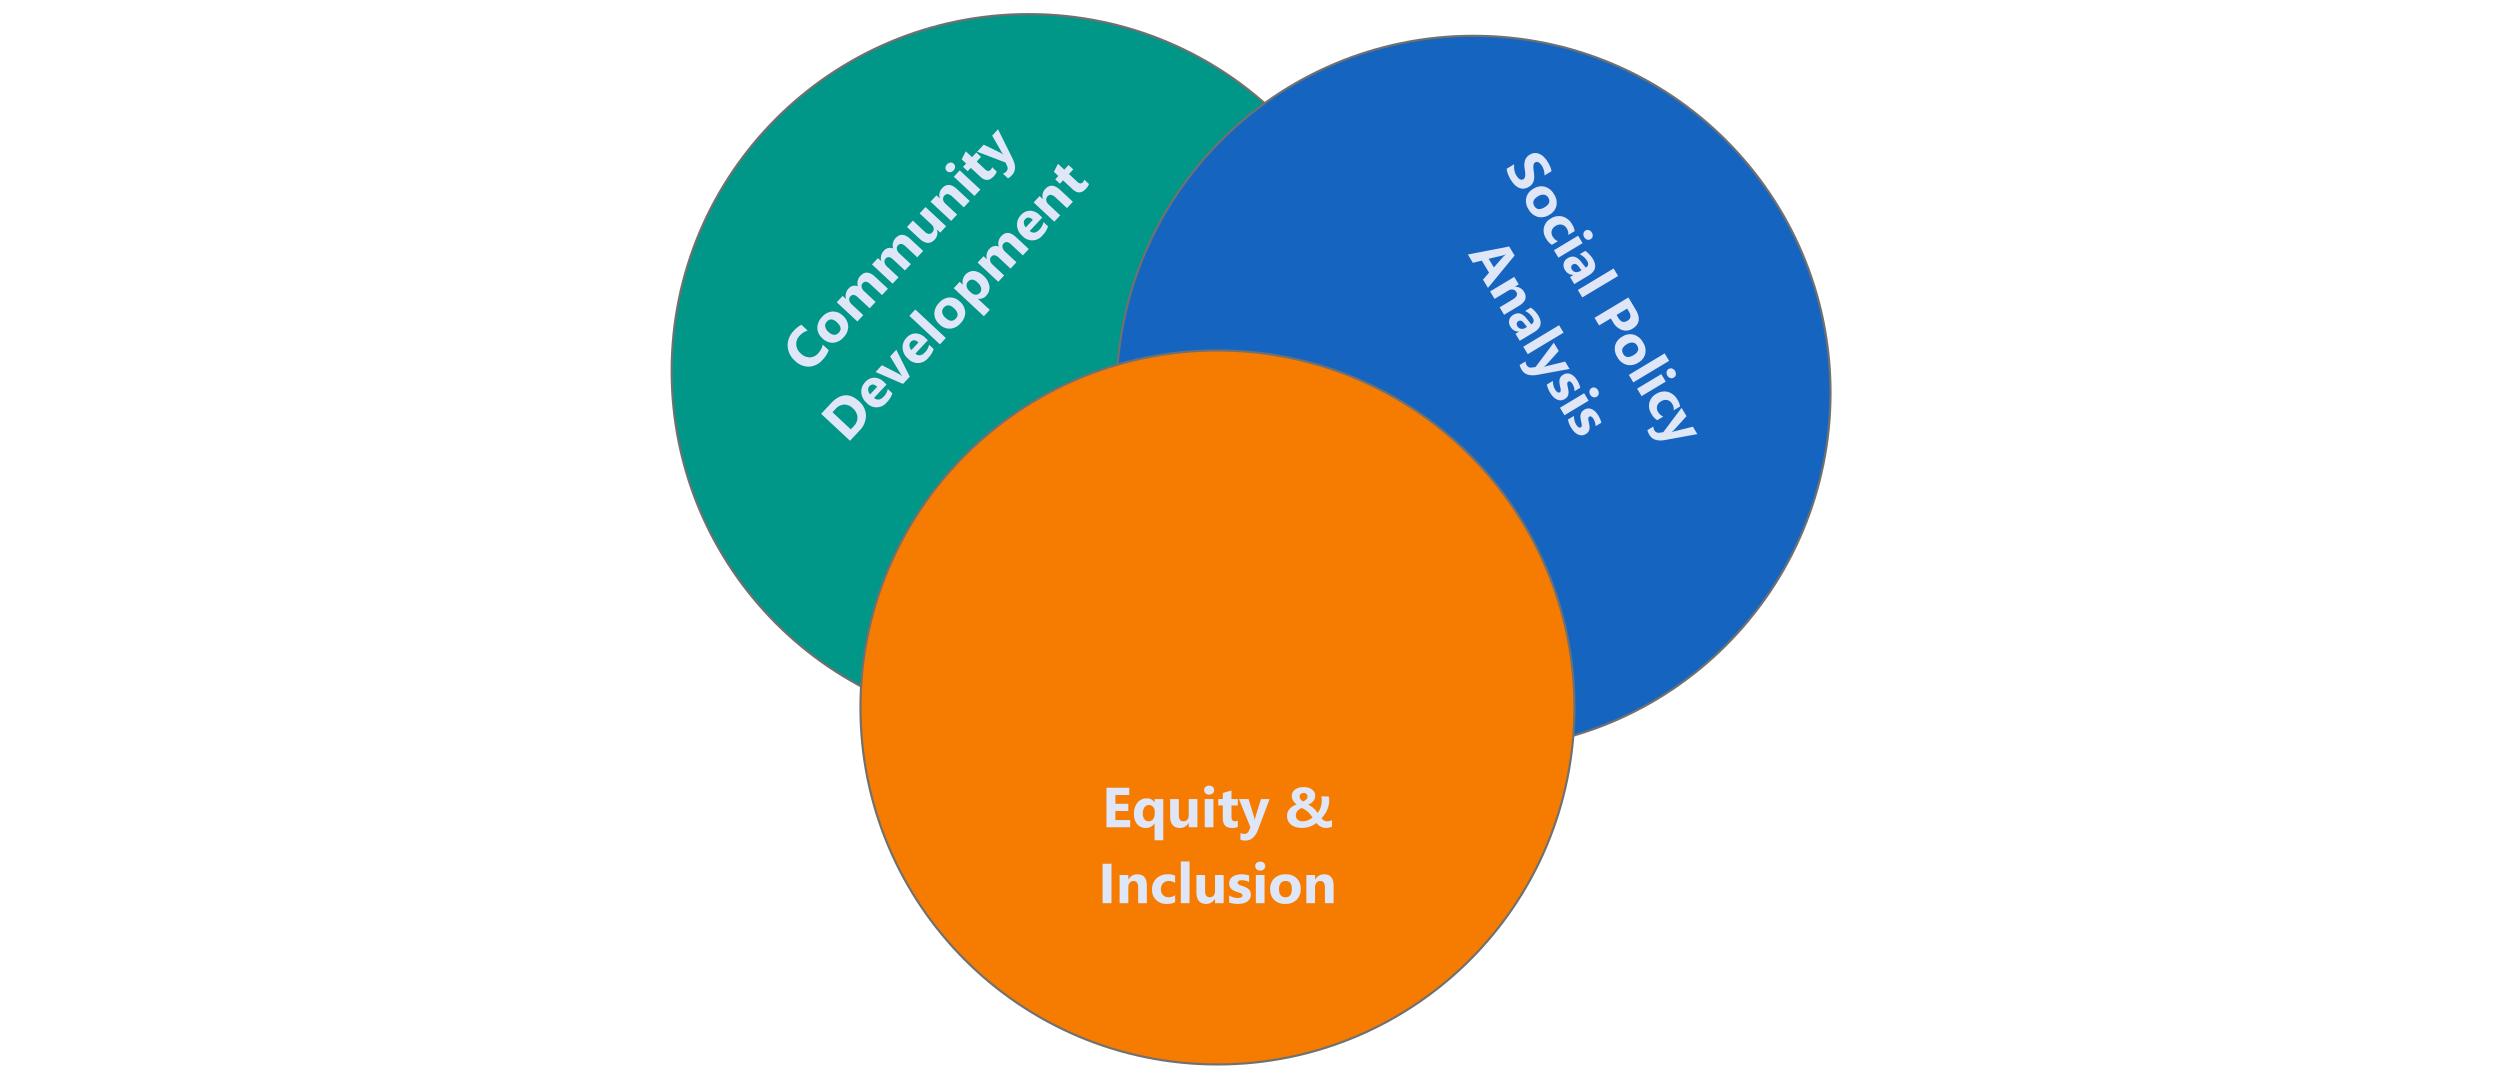 <svg xmlns="http://www.w3.org/2000/svg" width="1152" height="496" viewBox="0 0 1152 496">
  <g id="interconnection" transform="translate(-164 -377)">
    <path id="bg" d="M16,0H1136a16,16,0,0,1,16,16V480a16,16,0,0,1-16,16H16A16,16,0,0,1,0,480V16A16,16,0,0,1,16,0Z" transform="translate(164 377)" fill="none" opacity="0.1"/>
    <g id="cg" transform="translate(-96 7)">
      <g id="cdesign" transform="translate(569 376)" fill="#009688" style="mix-blend-mode: multiply;isolation: isolate">
        <path d="M 165 329.5 C 153.839 329.5 142.684 328.376 131.847 326.158 C 121.285 323.997 110.897 320.772 100.969 316.573 C 91.222 312.45 81.821 307.347 73.027 301.406 C 64.316 295.521 56.125 288.763 48.681 281.319 C 41.237 273.875 34.479 265.684 28.594 256.973 C 22.653 248.179 17.55 238.778 13.427 229.031 C 9.228 219.103 6.003 208.715 3.842 198.153 C 1.624 187.316 0.5 176.161 0.5 165 C 0.5 153.839 1.624 142.684 3.842 131.847 C 6.003 121.285 9.228 110.897 13.427 100.969 C 17.55 91.222 22.653 81.821 28.594 73.027 C 34.479 64.316 41.237 56.125 48.681 48.681 C 56.125 41.237 64.316 34.479 73.027 28.594 C 81.821 22.653 91.222 17.55 100.969 13.427 C 110.897 9.228 121.285 6.003 131.847 3.842 C 142.684 1.624 153.839 0.5 165 0.5 C 176.161 0.5 187.316 1.624 198.153 3.842 C 208.715 6.003 219.103 9.228 229.031 13.427 C 238.778 17.55 248.179 22.653 256.973 28.594 C 265.684 34.479 273.875 41.237 281.319 48.681 C 288.763 56.125 295.521 64.316 301.406 73.027 C 307.347 81.821 312.45 91.222 316.573 100.969 C 320.772 110.897 323.997 121.285 326.158 131.847 C 328.376 142.684 329.5 153.839 329.5 165 C 329.5 176.161 328.376 187.316 326.158 198.153 C 323.997 208.715 320.772 219.103 316.573 229.031 C 312.45 238.778 307.347 248.179 301.406 256.973 C 295.521 265.684 288.763 273.875 281.319 281.319 C 273.875 288.763 265.684 295.521 256.973 301.406 C 248.179 307.347 238.778 312.45 229.031 316.573 C 219.103 320.772 208.715 323.997 198.153 326.158 C 187.316 328.376 176.161 329.5 165 329.5 Z" stroke="none"/>
        <path d="M 165 1 C 153.872 1 142.752 2.121 131.947 4.332 C 121.418 6.487 111.061 9.702 101.164 13.888 C 91.447 17.998 82.074 23.085 73.307 29.008 C 64.622 34.875 56.456 41.613 49.034 49.034 C 41.613 56.456 34.875 64.622 29.008 73.307 C 23.085 82.074 17.998 91.447 13.888 101.164 C 9.702 111.061 6.487 121.418 4.332 131.947 C 2.121 142.752 1 153.872 1 165 C 1 176.128 2.121 187.248 4.332 198.053 C 6.487 208.582 9.702 218.939 13.888 228.836 C 17.998 238.553 23.085 247.926 29.008 256.693 C 34.875 265.378 41.613 273.544 49.034 280.966 C 56.456 288.387 64.622 295.125 73.307 300.992 C 82.074 306.915 91.447 312.002 101.164 316.112 C 111.061 320.298 121.418 323.513 131.947 325.668 C 142.752 327.879 153.872 329 165 329 C 176.128 329 187.248 327.879 198.053 325.668 C 208.582 323.513 218.939 320.298 228.836 316.112 C 238.553 312.002 247.926 306.915 256.693 300.992 C 265.378 295.125 273.544 288.387 280.966 280.966 C 288.387 273.544 295.125 265.378 300.992 256.693 C 306.915 247.926 312.002 238.553 316.112 228.836 C 320.298 218.939 323.513 208.582 325.668 198.053 C 327.879 187.248 329 176.128 329 165 C 329 153.872 327.879 142.752 325.668 131.947 C 323.513 121.418 320.298 111.061 316.112 101.164 C 312.002 91.447 306.915 82.074 300.992 73.307 C 295.125 64.622 288.387 56.456 280.966 49.034 C 273.544 41.613 265.378 34.875 256.693 29.008 C 247.926 23.085 238.553 17.998 228.836 13.888 C 218.939 9.702 208.582 6.487 198.053 4.332 C 187.248 2.121 176.128 1 165 1 M 165 0 C 256.127 0 330 73.873 330 165 C 330 256.127 256.127 330 165 330 C 73.873 330 0 256.127 0 165 C 0 73.873 73.873 0 165 0 Z" stroke="none" fill="#707070"/>
      </g>
      <path id="ctext" d="M48.779,27.353a12.005,12.005,0,0,1-5.205.965,8.774,8.774,0,0,1-6.589-2.463,9,9,0,0,1-2.4-6.563,9.619,9.619,0,0,1,2.7-7.084,9.436,9.436,0,0,1,7-2.717,13.094,13.094,0,0,1,4.494.673v3.948a7.963,7.963,0,0,0-4.164-1.092,5.524,5.524,0,0,0-4.139,1.612A5.983,5.983,0,0,0,38.9,19a5.868,5.868,0,0,0,1.485,4.208,5.247,5.247,0,0,0,4,1.568,8.53,8.53,0,0,0,4.393-1.168Zm8.976.965a6.988,6.988,0,0,1-5.11-1.822,6.6,6.6,0,0,1-1.86-4.945,6.6,6.6,0,0,1,1.93-5.046,7.291,7.291,0,0,1,5.218-1.822A6.9,6.9,0,0,1,63.01,16.5a6.476,6.476,0,0,1,1.841,4.818,6.874,6.874,0,0,1-1.9,5.116A7.066,7.066,0,0,1,57.754,28.317Zm.1-10.562a2.676,2.676,0,0,0-2.209.978A4.311,4.311,0,0,0,54.86,21.5q0,3.745,3.021,3.745,2.882,0,2.882-3.847Q60.763,17.755,57.856,17.755ZM88.1,28h-4V20.586q0-2.831-2.082-2.831a1.913,1.913,0,0,0-1.612.851,3.5,3.5,0,0,0-.622,2.12V28H75.769V20.51q0-2.755-2.044-2.755a1.959,1.959,0,0,0-1.644.813,3.575,3.575,0,0,0-.616,2.209V28H67.454V15h4.012v2.031h.051a4.926,4.926,0,0,1,4.2-2.349,3.743,3.743,0,0,1,3.771,2.425,4.809,4.809,0,0,1,4.367-2.425q4.24,0,4.24,5.23Zm23.816,0h-4V20.586q0-2.831-2.082-2.831a1.913,1.913,0,0,0-1.612.851,3.5,3.5,0,0,0-.622,2.12V28H99.585V20.51q0-2.755-2.044-2.755a1.959,1.959,0,0,0-1.644.813,3.575,3.575,0,0,0-.616,2.209V28H91.27V15h4.012v2.031h.051a4.926,4.926,0,0,1,4.2-2.349,3.743,3.743,0,0,1,3.771,2.425,4.809,4.809,0,0,1,4.367-2.425q4.24,0,4.24,5.23Zm15.526,0h-4V26.02h-.063a4.537,4.537,0,0,1-3.974,2.3q-4.52,0-4.52-5.472V15h4v7.49q0,2.755,2.184,2.755a2.16,2.16,0,0,0,1.727-.755,3.046,3.046,0,0,0,.647-2.05V15h4Zm15.933,0h-4V20.776q0-3.021-2.158-3.021a2.141,2.141,0,0,0-1.714.8,3.047,3.047,0,0,0-.673,2.031V28h-4.012V15h4.012v2.057h.051a4.6,4.6,0,0,1,4.177-2.374q4.316,0,4.316,5.357Zm5.205-15.057a2.343,2.343,0,0,1-1.663-.6,1.943,1.943,0,0,1-.647-1.479,1.874,1.874,0,0,1,.647-1.473,2.716,2.716,0,0,1,3.333,0,1.882,1.882,0,0,1,.641,1.473,1.935,1.935,0,0,1-.641,1.5A2.383,2.383,0,0,1,148.577,12.943ZM150.557,28h-4.012V15h4.012Zm11.235-.152a5.93,5.93,0,0,1-2.679.47q-4.24,0-4.24-4.405V17.958h-2.107V15h2.107V12.194l4-1.143V15h2.92v2.958h-2.92v5.256q0,2.031,1.612,2.031a2.718,2.718,0,0,0,1.308-.368ZM176.43,15l-5.281,14.041q-1.9,5.065-5.738,5.065a7.352,7.352,0,0,1-2.4-.33v-3.2a3.374,3.374,0,0,0,1.739.47,2.173,2.173,0,0,0,2.158-1.46l.686-1.612L162.313,15h4.443l2.425,7.909a10.278,10.278,0,0,1,.355,1.739h.051a12.127,12.127,0,0,1,.419-1.714L172.457,15ZM24.943,63V44.795h6.449q9.7,0,9.7,8.874a8.973,8.973,0,0,1-2.647,6.792A9.761,9.761,0,0,1,31.393,63Zm4.1-14.866v11.54h2.031a5.489,5.489,0,0,0,4.183-1.6,6.069,6.069,0,0,0,1.517-4.354,5.506,5.506,0,0,0-1.5-4.094,5.735,5.735,0,0,0-4.221-1.492ZM55.4,57.643h-8.48q.2,2.831,3.567,2.831a6.965,6.965,0,0,0,3.771-1.016v2.895a9.9,9.9,0,0,1-4.685.965A6.051,6.051,0,0,1,42.945,56.7a6.957,6.957,0,0,1,1.879-5.129,6.26,6.26,0,0,1,4.621-1.892,5.681,5.681,0,0,1,4.4,1.688A6.5,6.5,0,0,1,55.4,55.954ZM51.68,55.18q0-2.793-2.26-2.793a2.158,2.158,0,0,0-1.669.8,3.63,3.63,0,0,0-.857,1.993ZM70.164,50,65.327,63h-4.57L56.148,50h4.291l2.26,8.011a11.7,11.7,0,0,1,.444,2.311h.051a13.112,13.112,0,0,1,.47-2.234L65.975,50ZM83.3,57.643h-8.48q.2,2.831,3.567,2.831a6.965,6.965,0,0,0,3.771-1.016v2.895a9.9,9.9,0,0,1-4.685.965A6.051,6.051,0,0,1,70.85,56.7a6.957,6.957,0,0,1,1.879-5.129,6.26,6.26,0,0,1,4.621-1.892,5.681,5.681,0,0,1,4.4,1.688A6.5,6.5,0,0,1,83.3,55.954Zm-3.72-2.463q0-2.793-2.26-2.793a2.158,2.158,0,0,0-1.669.8A3.63,3.63,0,0,0,74.8,55.18ZM89.7,63H85.69V43.754H89.7Zm9.572.317a6.988,6.988,0,0,1-5.11-1.822,6.6,6.6,0,0,1-1.86-4.945,6.6,6.6,0,0,1,1.93-5.046,7.291,7.291,0,0,1,5.218-1.822A6.9,6.9,0,0,1,104.53,51.5a6.476,6.476,0,0,1,1.841,4.818,6.874,6.874,0,0,1-1.9,5.116A7.066,7.066,0,0,1,99.274,63.317Zm.1-10.562a2.676,2.676,0,0,0-2.209.978A4.311,4.311,0,0,0,96.38,56.5q0,3.745,3.021,3.745,2.882,0,2.882-3.847Q102.283,52.755,99.376,52.755Zm13.66,8.734h-.051v7.49h-4.012V50h4.012v1.955h.051a5.1,5.1,0,0,1,8.081-.54,7.378,7.378,0,0,1,1.377,4.716,8,8,0,0,1-1.606,5.218,5.236,5.236,0,0,1-4.272,1.968A4.048,4.048,0,0,1,113.036,61.489Zm-.114-5.332V57.2a3.309,3.309,0,0,0,.711,2.2,2.314,2.314,0,0,0,1.866.851,2.46,2.46,0,0,0,2.126-1.06,5.118,5.118,0,0,0,.755-3q0-3.428-2.666-3.428a2.5,2.5,0,0,0-2.012.933A3.722,3.722,0,0,0,112.922,56.157ZM145.739,63h-4V55.586q0-2.831-2.082-2.831a1.913,1.913,0,0,0-1.612.851,3.5,3.5,0,0,0-.622,2.12V63h-4.012V55.51q0-2.755-2.044-2.755a1.959,1.959,0,0,0-1.644.813,3.575,3.575,0,0,0-.616,2.209V63H125.1V50h4.012v2.031h.051a4.926,4.926,0,0,1,4.2-2.349,3.743,3.743,0,0,1,3.771,2.425,4.809,4.809,0,0,1,4.367-2.425q4.24,0,4.24,5.23Zm14.854-5.357h-8.48q.2,2.831,3.567,2.831a6.965,6.965,0,0,0,3.771-1.016v2.895a9.9,9.9,0,0,1-4.685.965,6.051,6.051,0,0,1-6.627-6.614,6.957,6.957,0,0,1,1.879-5.129,6.26,6.26,0,0,1,4.621-1.892,5.681,5.681,0,0,1,4.4,1.688,6.5,6.5,0,0,1,1.555,4.583Zm-3.72-2.463q0-2.793-2.26-2.793a2.158,2.158,0,0,0-1.669.8,3.63,3.63,0,0,0-.857,1.993ZM175.535,63h-4V55.776q0-3.021-2.158-3.021a2.141,2.141,0,0,0-1.714.8,3.047,3.047,0,0,0-.673,2.031V63h-4.012V50h4.012v2.057h.051a4.6,4.6,0,0,1,4.177-2.374q4.316,0,4.316,5.357Zm11.032-.152a5.93,5.93,0,0,1-2.679.47q-4.24,0-4.24-4.405V52.958h-2.107V50h2.107V47.194l4-1.143V50h2.92v2.958h-2.92v5.256q0,2.031,1.612,2.031a2.718,2.718,0,0,0,1.308-.368Z" transform="translate(588.598 548.382) rotate(-47)" fill="#dee6f7"/>
    </g>
    <g id="sg" transform="translate(-96 7)">
      <g id="sdesign" transform="translate(774 386)" fill="#1565c0" style="mix-blend-mode: multiply;isolation: isolate">
        <path d="M 165 329.5 C 153.839 329.5 142.684 328.376 131.847 326.158 C 121.285 323.997 110.897 320.772 100.969 316.573 C 91.222 312.45 81.821 307.347 73.027 301.406 C 64.316 295.521 56.125 288.763 48.681 281.319 C 41.237 273.875 34.479 265.684 28.594 256.973 C 22.653 248.179 17.55 238.778 13.427 229.031 C 9.228 219.103 6.003 208.715 3.842 198.153 C 1.624 187.316 0.5 176.161 0.5 165 C 0.5 153.839 1.624 142.684 3.842 131.847 C 6.003 121.285 9.228 110.897 13.427 100.969 C 17.55 91.222 22.653 81.821 28.594 73.027 C 34.479 64.316 41.237 56.125 48.681 48.681 C 56.125 41.237 64.316 34.479 73.027 28.594 C 81.821 22.653 91.222 17.55 100.969 13.427 C 110.897 9.228 121.285 6.003 131.847 3.842 C 142.684 1.624 153.839 0.5 165 0.5 C 176.161 0.5 187.316 1.624 198.153 3.842 C 208.715 6.003 219.103 9.228 229.031 13.427 C 238.778 17.55 248.179 22.653 256.973 28.594 C 265.684 34.479 273.875 41.237 281.319 48.681 C 288.763 56.125 295.521 64.316 301.406 73.027 C 307.347 81.821 312.45 91.222 316.573 100.969 C 320.772 110.897 323.997 121.285 326.158 131.847 C 328.376 142.684 329.5 153.839 329.5 165 C 329.5 176.161 328.376 187.316 326.158 198.153 C 323.997 208.715 320.772 219.103 316.573 229.031 C 312.45 238.778 307.347 248.179 301.406 256.973 C 295.521 265.684 288.763 273.875 281.319 281.319 C 273.875 288.763 265.684 295.521 256.973 301.406 C 248.179 307.347 238.778 312.45 229.031 316.573 C 219.103 320.772 208.715 323.997 198.153 326.158 C 187.316 328.376 176.161 329.5 165 329.5 Z" stroke="none"/>
        <path d="M 165 1 C 153.872 1 142.752 2.121 131.947 4.332 C 121.418 6.487 111.061 9.702 101.164 13.888 C 91.447 17.998 82.074 23.085 73.307 29.008 C 64.622 34.875 56.456 41.613 49.034 49.034 C 41.613 56.456 34.875 64.622 29.008 73.307 C 23.085 82.074 17.998 91.447 13.888 101.164 C 9.702 111.061 6.487 121.418 4.332 131.947 C 2.121 142.752 1 153.872 1 165 C 1 176.128 2.121 187.248 4.332 198.053 C 6.487 208.582 9.702 218.939 13.888 228.836 C 17.998 238.553 23.085 247.926 29.008 256.693 C 34.875 265.378 41.613 273.544 49.034 280.966 C 56.456 288.387 64.622 295.125 73.307 300.992 C 82.074 306.915 91.447 312.002 101.164 316.112 C 111.061 320.298 121.418 323.513 131.947 325.668 C 142.752 327.879 153.872 329 165 329 C 176.128 329 187.248 327.879 198.053 325.668 C 208.582 323.513 218.939 320.298 228.836 316.112 C 238.553 312.002 247.926 306.915 256.693 300.992 C 265.378 295.125 273.544 288.387 280.966 280.966 C 288.387 273.544 295.125 265.378 300.992 256.693 C 306.915 247.926 312.002 238.553 316.112 228.836 C 320.298 218.939 323.513 208.582 325.668 198.053 C 327.879 187.248 329 176.128 329 165 C 329 153.872 327.879 142.752 325.668 131.947 C 323.513 121.418 320.298 111.061 316.112 101.164 C 312.002 91.447 306.915 82.074 300.992 73.307 C 295.125 64.622 288.387 56.456 280.966 49.034 C 273.544 41.613 265.378 34.875 256.693 29.008 C 247.926 23.085 238.553 17.998 228.836 13.888 C 218.939 9.702 208.582 6.487 198.053 4.332 C 187.248 2.121 176.128 1 165 1 M 165 0 C 256.127 0 330 73.873 330 165 C 330 256.127 256.127 330 165 330 C 73.873 330 0 256.127 0 165 C 0 73.873 73.873 0 165 0 Z" stroke="none" fill="#707070"/>
      </g>
      <path id="stext" d="M30.631,27.3V23.239a7.806,7.806,0,0,0,2.4,1.39,7.713,7.713,0,0,0,2.615.463A5.8,5.8,0,0,0,37,24.953a3.167,3.167,0,0,0,.965-.387,1.689,1.689,0,0,0,.578-.584,1.457,1.457,0,0,0,.19-.73,1.578,1.578,0,0,0-.3-.952,3.279,3.279,0,0,0-.832-.774,8.689,8.689,0,0,0-1.25-.686q-.724-.33-1.562-.673A7.97,7.97,0,0,1,31.6,18a4.74,4.74,0,0,1-1.047-3.1,4.934,4.934,0,0,1,.571-2.444,4.852,4.852,0,0,1,1.555-1.682A6.973,6.973,0,0,1,34.96,9.8,11.709,11.709,0,0,1,37.7,9.49a16.493,16.493,0,0,1,2.52.171,9.91,9.91,0,0,1,2.025.527v3.8a6.123,6.123,0,0,0-1-.559,7.9,7.9,0,0,0-1.111-.4A8.473,8.473,0,0,0,39,12.791a8.042,8.042,0,0,0-1.073-.076,5.594,5.594,0,0,0-1.27.133,3.256,3.256,0,0,0-.965.375,1.863,1.863,0,0,0-.609.578,1.369,1.369,0,0,0-.216.755,1.443,1.443,0,0,0,.241.819,2.767,2.767,0,0,0,.686.686,7.275,7.275,0,0,0,1.079.635q.635.311,1.435.641a15.986,15.986,0,0,1,1.961.971,6.973,6.973,0,0,1,1.492,1.162,4.525,4.525,0,0,1,.952,1.479,5.226,5.226,0,0,1,.33,1.936,5.186,5.186,0,0,1-.578,2.558A4.69,4.69,0,0,1,40.9,27.118a6.8,6.8,0,0,1-2.3.92,13.317,13.317,0,0,1-2.774.279,15.424,15.424,0,0,1-2.85-.254A8.6,8.6,0,0,1,30.631,27.3Zm21.214,1.016a6.988,6.988,0,0,1-5.11-1.822,6.6,6.6,0,0,1-1.86-4.945A6.6,6.6,0,0,1,46.8,16.5a7.291,7.291,0,0,1,5.218-1.822A6.9,6.9,0,0,1,57.1,16.5a6.476,6.476,0,0,1,1.841,4.818,6.874,6.874,0,0,1-1.9,5.116A7.066,7.066,0,0,1,51.845,28.317Zm.1-10.562a2.676,2.676,0,0,0-2.209.978A4.311,4.311,0,0,0,48.95,21.5q0,3.745,3.021,3.745,2.882,0,2.882-3.847Q54.854,17.755,51.946,17.755ZM71.4,27.53a7.932,7.932,0,0,1-3.923.787,6.634,6.634,0,0,1-4.85-1.815,6.27,6.27,0,0,1-1.854-4.685,6.907,6.907,0,0,1,1.987-5.224,7.343,7.343,0,0,1,5.313-1.911,6.817,6.817,0,0,1,3.326.609v3.4a4.573,4.573,0,0,0-2.806-.939,3.7,3.7,0,0,0-2.736,1.009,3.766,3.766,0,0,0-1.009,2.787,3.7,3.7,0,0,0,.965,2.71,3.546,3.546,0,0,0,2.653.984,5.3,5.3,0,0,0,2.933-.939Zm4.659-14.587a2.343,2.343,0,0,1-1.663-.6,1.943,1.943,0,0,1-.647-1.479,1.874,1.874,0,0,1,.647-1.473,2.716,2.716,0,0,1,3.333,0,1.882,1.882,0,0,1,.641,1.473,1.935,1.935,0,0,1-.641,1.5A2.383,2.383,0,0,1,76.055,12.943ZM78.035,28H74.023V15h4.012Zm14.193,0h-3.8V26.134h-.051a4.237,4.237,0,0,1-3.872,2.184,4.05,4.05,0,0,1-2.977-1.073,3.844,3.844,0,0,1-1.085-2.863q0-3.783,4.481-4.367l3.529-.47q0-2.133-2.311-2.133A7.887,7.887,0,0,0,81.729,18.8V15.774a9.939,9.939,0,0,1,2.292-.762,12.046,12.046,0,0,1,2.647-.33q5.561,0,5.561,5.548Zm-3.771-5.281v-.876l-2.361.3q-1.955.254-1.955,1.765a1.458,1.458,0,0,0,.476,1.124,1.829,1.829,0,0,0,1.289.438,2.375,2.375,0,0,0,1.841-.781A2.82,2.82,0,0,0,88.458,22.719ZM99.414,28H95.4V8.754h4.012Zm15.044-6.271V28h-4.1V9.795h6.424q6.881,0,6.881,5.8a5.567,5.567,0,0,1-1.974,4.437,7.821,7.821,0,0,1-5.275,1.695Zm0-8.785v5.675h1.612q3.275,0,3.275-2.869,0-2.806-3.275-2.806Zm16.9,15.374a6.988,6.988,0,0,1-5.11-1.822,6.6,6.6,0,0,1-1.86-4.945,6.6,6.6,0,0,1,1.93-5.046,7.291,7.291,0,0,1,5.218-1.822,6.9,6.9,0,0,1,5.078,1.822,6.476,6.476,0,0,1,1.841,4.818,6.874,6.874,0,0,1-1.9,5.116A7.066,7.066,0,0,1,131.355,28.317Zm.1-10.562a2.676,2.676,0,0,0-2.209.978,4.311,4.311,0,0,0-.787,2.768q0,3.745,3.021,3.745,2.882,0,2.882-3.847Q134.364,17.755,131.457,17.755ZM145.066,28h-4.012V8.754h4.012Zm5.408-15.057a2.343,2.343,0,0,1-1.663-.6,1.943,1.943,0,0,1-.647-1.479,1.874,1.874,0,0,1,.647-1.473,2.716,2.716,0,0,1,3.333,0,1.882,1.882,0,0,1,.641,1.473,1.935,1.935,0,0,1-.641,1.5A2.383,2.383,0,0,1,150.475,12.943ZM152.455,28h-4.012V15h4.012Zm13.229-.47a7.932,7.932,0,0,1-3.923.787,6.634,6.634,0,0,1-4.85-1.815,6.27,6.27,0,0,1-1.854-4.685,6.907,6.907,0,0,1,1.987-5.224,7.343,7.343,0,0,1,5.313-1.911,6.817,6.817,0,0,1,3.326.609v3.4a4.573,4.573,0,0,0-2.806-.939,3.7,3.7,0,0,0-2.736,1.009,3.766,3.766,0,0,0-1.009,2.787,3.7,3.7,0,0,0,.965,2.71,3.546,3.546,0,0,0,2.653.984,5.3,5.3,0,0,0,2.933-.939ZM180.689,15l-5.281,14.041q-1.9,5.065-5.738,5.065a7.352,7.352,0,0,1-2.4-.33v-3.2a3.374,3.374,0,0,0,1.739.47,2.173,2.173,0,0,0,2.158-1.46l.686-1.612L166.572,15h4.443l2.425,7.909a10.278,10.278,0,0,1,.355,1.739h.051a12.127,12.127,0,0,1,.419-1.714L176.716,15ZM73.268,63H68.8L67.5,58.95H61.03L59.748,63H55.3l6.627-18.205h4.862Zm-6.7-7.2L64.61,49.683a7.974,7.974,0,0,1-.3-1.638h-.1a6.944,6.944,0,0,1-.317,1.587l-1.98,6.17ZM87.7,63h-4V55.776q0-3.021-2.158-3.021a2.141,2.141,0,0,0-1.714.8,3.047,3.047,0,0,0-.673,2.031V63H75.147V50h4.012v2.057h.051a4.6,4.6,0,0,1,4.177-2.374q4.316,0,4.316,5.357Zm13.99,0H97.9V61.134h-.051a4.237,4.237,0,0,1-3.872,2.184A4.05,4.05,0,0,1,91,62.245a3.844,3.844,0,0,1-1.085-2.863q0-3.783,4.481-4.367l3.529-.47q0-2.133-2.311-2.133A7.887,7.887,0,0,0,91.194,53.8V50.774a9.939,9.939,0,0,1,2.292-.762,12.046,12.046,0,0,1,2.647-.33q5.561,0,5.561,5.548Zm-3.771-5.281v-.876l-2.361.3q-1.955.254-1.955,1.765a1.458,1.458,0,0,0,.476,1.124,1.829,1.829,0,0,0,1.289.438,2.375,2.375,0,0,0,1.841-.781A2.82,2.82,0,0,0,97.922,57.719ZM108.878,63h-4.012V43.754h4.012Zm15.755-13-5.281,14.041q-1.9,5.065-5.738,5.065a7.352,7.352,0,0,1-2.4-.33v-3.2a3.374,3.374,0,0,0,1.739.47,2.173,2.173,0,0,0,2.158-1.46l.686-1.612L110.516,50h4.443l2.425,7.909a10.278,10.278,0,0,1,.355,1.739h.051a12.127,12.127,0,0,1,.419-1.714L120.66,50Zm.762,12.657v-3.25a8.541,8.541,0,0,0,1.974.889,6.546,6.546,0,0,0,1.86.292,3.989,3.989,0,0,0,1.682-.292.943.943,0,0,0,.616-.889.822.822,0,0,0-.279-.635,2.6,2.6,0,0,0-.717-.444,8.14,8.14,0,0,0-.958-.343q-.521-.152-1-.343a9.609,9.609,0,0,1-1.365-.628,3.945,3.945,0,0,1-.99-.781,3.069,3.069,0,0,1-.609-1.028,4.1,4.1,0,0,1-.209-1.384,3.562,3.562,0,0,1,.476-1.879,3.889,3.889,0,0,1,1.27-1.289,5.8,5.8,0,0,1,1.815-.736,9.466,9.466,0,0,1,2.126-.235,11.8,11.8,0,0,1,1.752.133,13.076,13.076,0,0,1,1.752.387v3.1a6.33,6.33,0,0,0-1.631-.667,6.881,6.881,0,0,0-1.708-.222,3.783,3.783,0,0,0-.743.07,2.446,2.446,0,0,0-.616.2,1.131,1.131,0,0,0-.419.343.789.789,0,0,0-.152.476.879.879,0,0,0,.229.609,1.985,1.985,0,0,0,.6.438,5.89,5.89,0,0,0,.819.33q.451.146.9.3a11.637,11.637,0,0,1,1.447.609,4.627,4.627,0,0,1,1.111.774,3.041,3.041,0,0,1,.711,1.041,4.165,4.165,0,0,1-.254,3.4,4.015,4.015,0,0,1-1.333,1.333,6.045,6.045,0,0,1-1.917.749,10.627,10.627,0,0,1-2.253.235A11.617,11.617,0,0,1,125.4,62.657Zm14.32-14.714a2.343,2.343,0,0,1-1.663-.6,1.943,1.943,0,0,1-.647-1.479,1.874,1.874,0,0,1,.647-1.473,2.716,2.716,0,0,1,3.333,0,1.882,1.882,0,0,1,.641,1.473,1.935,1.935,0,0,1-.641,1.5A2.383,2.383,0,0,1,139.715,47.943ZM141.7,63h-4.012V50H141.7Zm2.526-.343v-3.25a8.541,8.541,0,0,0,1.974.889,6.546,6.546,0,0,0,1.86.292,3.989,3.989,0,0,0,1.682-.292.943.943,0,0,0,.616-.889.822.822,0,0,0-.279-.635,2.6,2.6,0,0,0-.717-.444,8.14,8.14,0,0,0-.958-.343q-.521-.152-1-.343a9.609,9.609,0,0,1-1.365-.628,3.945,3.945,0,0,1-.99-.781,3.069,3.069,0,0,1-.609-1.028,4.1,4.1,0,0,1-.209-1.384,3.562,3.562,0,0,1,.476-1.879,3.889,3.889,0,0,1,1.27-1.289,5.8,5.8,0,0,1,1.815-.736,9.466,9.466,0,0,1,2.126-.235,11.8,11.8,0,0,1,1.752.133,13.076,13.076,0,0,1,1.752.387v3.1a6.33,6.33,0,0,0-1.631-.667,6.881,6.881,0,0,0-1.708-.222,3.783,3.783,0,0,0-.743.07,2.446,2.446,0,0,0-.616.2,1.131,1.131,0,0,0-.419.343.789.789,0,0,0-.152.476.879.879,0,0,0,.229.609,1.985,1.985,0,0,0,.6.438,5.89,5.89,0,0,0,.819.33q.451.146.9.3a11.637,11.637,0,0,1,1.447.609,4.627,4.627,0,0,1,1.111.774,3.041,3.041,0,0,1,.711,1.041A4.165,4.165,0,0,1,153.7,61a4.015,4.015,0,0,1-1.333,1.333,6.045,6.045,0,0,1-1.917.749,10.627,10.627,0,0,1-2.253.235A11.617,11.617,0,0,1,144.222,62.657Z" transform="translate(961.922 407.431) rotate(59)" fill="#dee6f7"/>
    </g>
    <g id="eg" transform="translate(-96 7)">
      <g id="edesign" transform="translate(656 531)" fill="#f57c00" style="mix-blend-mode: multiply;isolation: isolate">
        <path d="M 165 329.5 C 153.839 329.5 142.684 328.376 131.847 326.158 C 121.285 323.997 110.897 320.772 100.969 316.573 C 91.222 312.45 81.821 307.347 73.027 301.406 C 64.316 295.521 56.125 288.763 48.681 281.319 C 41.237 273.875 34.479 265.684 28.594 256.973 C 22.653 248.179 17.55 238.778 13.427 229.031 C 9.228 219.103 6.003 208.715 3.842 198.153 C 1.624 187.316 0.5 176.161 0.5 165 C 0.5 153.839 1.624 142.684 3.842 131.847 C 6.003 121.285 9.228 110.897 13.427 100.969 C 17.55 91.222 22.653 81.821 28.594 73.027 C 34.479 64.316 41.237 56.125 48.681 48.681 C 56.125 41.237 64.316 34.479 73.027 28.594 C 81.821 22.653 91.222 17.55 100.969 13.427 C 110.897 9.228 121.285 6.003 131.847 3.842 C 142.684 1.624 153.839 0.5 165 0.5 C 176.161 0.5 187.316 1.624 198.153 3.842 C 208.715 6.003 219.103 9.228 229.031 13.427 C 238.778 17.55 248.179 22.653 256.973 28.594 C 265.684 34.479 273.875 41.237 281.319 48.681 C 288.763 56.125 295.521 64.316 301.406 73.027 C 307.347 81.821 312.45 91.222 316.573 100.969 C 320.772 110.897 323.997 121.285 326.158 131.847 C 328.376 142.684 329.5 153.839 329.5 165 C 329.5 176.161 328.376 187.316 326.158 198.153 C 323.997 208.715 320.772 219.103 316.573 229.031 C 312.45 238.778 307.347 248.179 301.406 256.973 C 295.521 265.684 288.763 273.875 281.319 281.319 C 273.875 288.763 265.684 295.521 256.973 301.406 C 248.179 307.347 238.778 312.45 229.031 316.573 C 219.103 320.772 208.715 323.997 198.153 326.158 C 187.316 328.376 176.161 329.5 165 329.5 Z" stroke="none"/>
        <path d="M 165 1 C 153.872 1 142.752 2.121 131.947 4.332 C 121.418 6.487 111.061 9.702 101.164 13.888 C 91.447 17.998 82.074 23.085 73.307 29.008 C 64.622 34.875 56.456 41.613 49.034 49.034 C 41.613 56.456 34.875 64.622 29.008 73.307 C 23.085 82.074 17.998 91.447 13.888 101.164 C 9.702 111.061 6.487 121.418 4.332 131.947 C 2.121 142.752 1 153.872 1 165 C 1 176.128 2.121 187.248 4.332 198.053 C 6.487 208.582 9.702 218.939 13.888 228.836 C 17.998 238.553 23.085 247.926 29.008 256.693 C 34.875 265.378 41.613 273.544 49.034 280.966 C 56.456 288.387 64.622 295.125 73.307 300.992 C 82.074 306.915 91.447 312.002 101.164 316.112 C 111.061 320.298 121.418 323.513 131.947 325.668 C 142.752 327.879 153.872 329 165 329 C 176.128 329 187.248 327.879 198.053 325.668 C 208.582 323.513 218.939 320.298 228.836 316.112 C 238.553 312.002 247.926 306.915 256.693 300.992 C 265.378 295.125 273.544 288.387 280.966 280.966 C 288.387 273.544 295.125 265.378 300.992 256.693 C 306.915 247.926 312.002 238.553 316.112 228.836 C 320.298 218.939 323.513 208.582 325.668 198.053 C 327.879 187.248 329 176.128 329 165 C 329 153.872 327.879 142.752 325.668 131.947 C 323.513 121.418 320.298 111.061 316.112 101.164 C 312.002 91.447 306.915 82.074 300.992 73.307 C 295.125 64.622 288.387 56.456 280.966 49.034 C 273.544 41.613 265.378 34.875 256.693 29.008 C 247.926 23.085 238.553 17.998 228.836 13.888 C 218.939 9.702 208.582 6.487 198.053 4.332 C 187.248 2.121 176.128 1 165 1 M 165 0 C 256.127 0 330 73.873 330 165 C 330 256.127 256.127 330 165 330 C 73.873 330 0 256.127 0 165 C 0 73.873 73.873 0 165 0 Z" stroke="none" fill="#707070"/>
      </g>
      <path id="etext" d="M64.788,28H53.87V9.795h10.5v3.339h-6.4v4.05h5.954V20.51H57.97v4.164h6.817Zm15.247,5.979H76.023V26.21h-.051a4.456,4.456,0,0,1-4,2.107,4.978,4.978,0,0,1-3.942-1.708,7.05,7.05,0,0,1-1.492-4.792,7.791,7.791,0,0,1,1.638-5.192,5.315,5.315,0,0,1,4.266-1.942,3.869,3.869,0,0,1,3.529,1.828h.051V15h4.012ZM76.1,21.792V20.751a3.173,3.173,0,0,0-.736-2.133,2.373,2.373,0,0,0-1.892-.863A2.449,2.449,0,0,0,71.376,18.8a4.851,4.851,0,0,0-.762,2.9,4.1,4.1,0,0,0,.743,2.6,2.352,2.352,0,0,0,1.936.939,2.487,2.487,0,0,0,2.038-.952A3.862,3.862,0,0,0,76.1,21.792ZM95.764,28h-4V26.02H91.7a4.537,4.537,0,0,1-3.974,2.3q-4.52,0-4.52-5.472V15h4v7.49q0,2.755,2.184,2.755a2.16,2.16,0,0,0,1.727-.755,3.046,3.046,0,0,0,.647-2.05V15h4Zm5.408-15.057a2.343,2.343,0,0,1-1.663-.6,1.943,1.943,0,0,1-.647-1.479,1.874,1.874,0,0,1,.647-1.473,2.716,2.716,0,0,1,3.333,0,1.882,1.882,0,0,1,.641,1.473,1.935,1.935,0,0,1-.641,1.5A2.383,2.383,0,0,1,101.172,12.943ZM103.153,28H99.141V15h4.012Zm11.235-.152a5.93,5.93,0,0,1-2.679.47q-4.24,0-4.24-4.405V17.958h-2.107V15h2.107V12.194l4-1.143V15h2.92v2.958h-2.92v5.256q0,2.031,1.612,2.031a2.718,2.718,0,0,0,1.308-.368ZM129.026,15l-5.281,14.041q-1.9,5.065-5.738,5.065a7.352,7.352,0,0,1-2.4-.33v-3.2a3.374,3.374,0,0,0,1.739.47,2.173,2.173,0,0,0,2.158-1.46l.686-1.612L114.909,15h4.443l2.425,7.909a10.278,10.278,0,0,1,.355,1.739h.051a12.127,12.127,0,0,1,.419-1.714L125.052,15ZM154.9,28.292a4.491,4.491,0,0,1-1.276-.178,5.447,5.447,0,0,1-1.143-.482,6.449,6.449,0,0,1-1.022-.717,10.578,10.578,0,0,1-.914-.882,10.741,10.741,0,0,1-1.13.787,9.234,9.234,0,0,1-1.492.73,11.588,11.588,0,0,1-1.834.533,10.484,10.484,0,0,1-2.146.209,10.117,10.117,0,0,1-2.749-.355,6.334,6.334,0,0,1-2.177-1.06,4.933,4.933,0,0,1-1.428-1.746,5.382,5.382,0,0,1-.514-2.412,4.565,4.565,0,0,1,.387-1.923,5.175,5.175,0,0,1,1.009-1.479,6.607,6.607,0,0,1,1.409-1.092,10.588,10.588,0,0,1,1.6-.762,8.4,8.4,0,0,1-.793-.7,5.731,5.731,0,0,1-.717-.876,4.629,4.629,0,0,1-.514-1.035,3.527,3.527,0,0,1-.2-1.181,3.66,3.66,0,0,1,1.542-3.085,5.321,5.321,0,0,1,1.746-.812,8.412,8.412,0,0,1,2.234-.279,7.407,7.407,0,0,1,2.139.292,5.337,5.337,0,0,1,1.669.813,3.663,3.663,0,0,1,1.079,1.25,3.419,3.419,0,0,1,.381,1.606,3.747,3.747,0,0,1-.844,2.444,6.006,6.006,0,0,1-2.38,1.682,9.7,9.7,0,0,1,1.168.635,9.594,9.594,0,0,1,1.092.813,10.421,10.421,0,0,1,1.041,1.035,12.182,12.182,0,0,1,1,1.327A8.379,8.379,0,0,0,152.62,18.6a10.5,10.5,0,0,0,.451-3.079,7.266,7.266,0,0,0-.057-.927,4.367,4.367,0,0,0-.184-.825h3.415a4.906,4.906,0,0,1,.2.787,5.561,5.561,0,0,1,.063.9,11,11,0,0,1-.26,2.4,12.006,12.006,0,0,1-.73,2.234,11.82,11.82,0,0,1-1.136,2.019,14.48,14.48,0,0,1-1.466,1.777,5.114,5.114,0,0,0,1.282,1,2.674,2.674,0,0,0,1.244.349,6.044,6.044,0,0,0,1.244-.133,4.39,4.39,0,0,0,1.1-.375v3.021a7.706,7.706,0,0,1-1.377.413A7.906,7.906,0,0,1,154.9,28.292Zm-10.753-3.034a6.516,6.516,0,0,0,1.409-.146,7.488,7.488,0,0,0,1.244-.387,7.074,7.074,0,0,0,1.085-.559,9.338,9.338,0,0,0,.92-.66,13.075,13.075,0,0,0-1.282-1.72,11.008,11.008,0,0,0-1.257-1.206,8.809,8.809,0,0,0-1.238-.844q-.616-.343-1.238-.622a9.172,9.172,0,0,0-1,.565,4.214,4.214,0,0,0-.844.724,3.361,3.361,0,0,0-.59.939,3.1,3.1,0,0,0-.222,1.212,2.736,2.736,0,0,0,.216,1.1,2.415,2.415,0,0,0,.616.851,2.86,2.86,0,0,0,.952.552A3.629,3.629,0,0,0,144.146,25.258Zm2.349-11.527a1.511,1.511,0,0,0-.14-.66,1.4,1.4,0,0,0-.381-.489,1.814,1.814,0,0,0-.546-.3,1.925,1.925,0,0,0-.647-.108,2.233,2.233,0,0,0-.768.127,2.034,2.034,0,0,0-.609.343,1.472,1.472,0,0,0-.4.514,1.494,1.494,0,0,0-.14.641,2.142,2.142,0,0,0,.444,1.308,3.463,3.463,0,0,0,1.1.965,5.867,5.867,0,0,0,.793-.355,2.947,2.947,0,0,0,.66-.482,2.19,2.19,0,0,0,.457-.647A2,2,0,0,0,146.495,13.73ZM56.174,63h-4.1V44.795h4.1Zm16.3,0h-4V55.776q0-3.021-2.158-3.021a2.141,2.141,0,0,0-1.714.8,3.047,3.047,0,0,0-.673,2.031V63H59.919V50h4.012v2.057h.051a4.6,4.6,0,0,1,4.177-2.374q4.316,0,4.316,5.357ZM85.5,62.53a7.932,7.932,0,0,1-3.923.787,6.634,6.634,0,0,1-4.85-1.815,6.27,6.27,0,0,1-1.854-4.685,6.907,6.907,0,0,1,1.987-5.224,7.343,7.343,0,0,1,5.313-1.911,6.817,6.817,0,0,1,3.326.609v3.4a4.573,4.573,0,0,0-2.806-.939,3.7,3.7,0,0,0-2.736,1.009,3.766,3.766,0,0,0-1.009,2.787,3.7,3.7,0,0,0,.965,2.71,3.546,3.546,0,0,0,2.653.984,5.3,5.3,0,0,0,2.933-.939Zm6.64.47H88.128V43.754H92.14Zm15.729,0h-4V61.02h-.063a4.537,4.537,0,0,1-3.974,2.3q-4.52,0-4.52-5.472V50h4v7.49q0,2.755,2.184,2.755a2.16,2.16,0,0,0,1.727-.755,3.046,3.046,0,0,0,.647-2.05V50h4Zm2.526-.343v-3.25a8.541,8.541,0,0,0,1.974.889,6.546,6.546,0,0,0,1.86.292,3.989,3.989,0,0,0,1.682-.292.943.943,0,0,0,.616-.889.822.822,0,0,0-.279-.635,2.6,2.6,0,0,0-.717-.444,8.14,8.14,0,0,0-.958-.343q-.521-.152-1-.343a9.609,9.609,0,0,1-1.365-.628,3.945,3.945,0,0,1-.99-.781,3.069,3.069,0,0,1-.609-1.028,4.1,4.1,0,0,1-.209-1.384,3.562,3.562,0,0,1,.476-1.879,3.889,3.889,0,0,1,1.27-1.289,5.8,5.8,0,0,1,1.815-.736,9.466,9.466,0,0,1,2.126-.235,11.8,11.8,0,0,1,1.752.133,13.076,13.076,0,0,1,1.752.387v3.1a6.331,6.331,0,0,0-1.631-.667,6.881,6.881,0,0,0-1.708-.222,3.783,3.783,0,0,0-.743.07,2.446,2.446,0,0,0-.616.2,1.131,1.131,0,0,0-.419.343.789.789,0,0,0-.152.476.879.879,0,0,0,.229.609,1.985,1.985,0,0,0,.6.438,5.891,5.891,0,0,0,.819.33q.451.146.9.3a11.637,11.637,0,0,1,1.447.609,4.628,4.628,0,0,1,1.111.774,3.041,3.041,0,0,1,.711,1.041,4.165,4.165,0,0,1-.254,3.4,4.015,4.015,0,0,1-1.333,1.333,6.045,6.045,0,0,1-1.917.749,10.627,10.627,0,0,1-2.253.235A11.617,11.617,0,0,1,110.4,62.657Zm14.32-14.714a2.343,2.343,0,0,1-1.663-.6,1.943,1.943,0,0,1-.647-1.479,1.874,1.874,0,0,1,.647-1.473,2.716,2.716,0,0,1,3.333,0,1.882,1.882,0,0,1,.641,1.473,1.935,1.935,0,0,1-.641,1.5A2.383,2.383,0,0,1,124.716,47.943ZM126.7,63h-4.012V50H126.7Zm9.572.317a6.988,6.988,0,0,1-5.11-1.822,6.6,6.6,0,0,1-1.86-4.945,6.6,6.6,0,0,1,1.93-5.046,7.291,7.291,0,0,1,5.218-1.822,6.9,6.9,0,0,1,5.078,1.822,6.476,6.476,0,0,1,1.841,4.818,6.874,6.874,0,0,1-1.9,5.116A7.066,7.066,0,0,1,136.269,63.317Zm.1-10.562a2.676,2.676,0,0,0-2.209.978,4.311,4.311,0,0,0-.787,2.768q0,3.745,3.021,3.745,2.882,0,2.882-3.847Q139.277,52.755,136.37,52.755ZM158.523,63h-4V55.776q0-3.021-2.158-3.021a2.141,2.141,0,0,0-1.714.8,3.047,3.047,0,0,0-.673,2.031V63h-4.012V50h4.012v2.057h.051a4.6,4.6,0,0,1,4.177-2.374q4.316,0,4.316,5.357Z" transform="translate(716 723.207)" fill="#dee6f7"/>
    </g>
  </g>
</svg>
